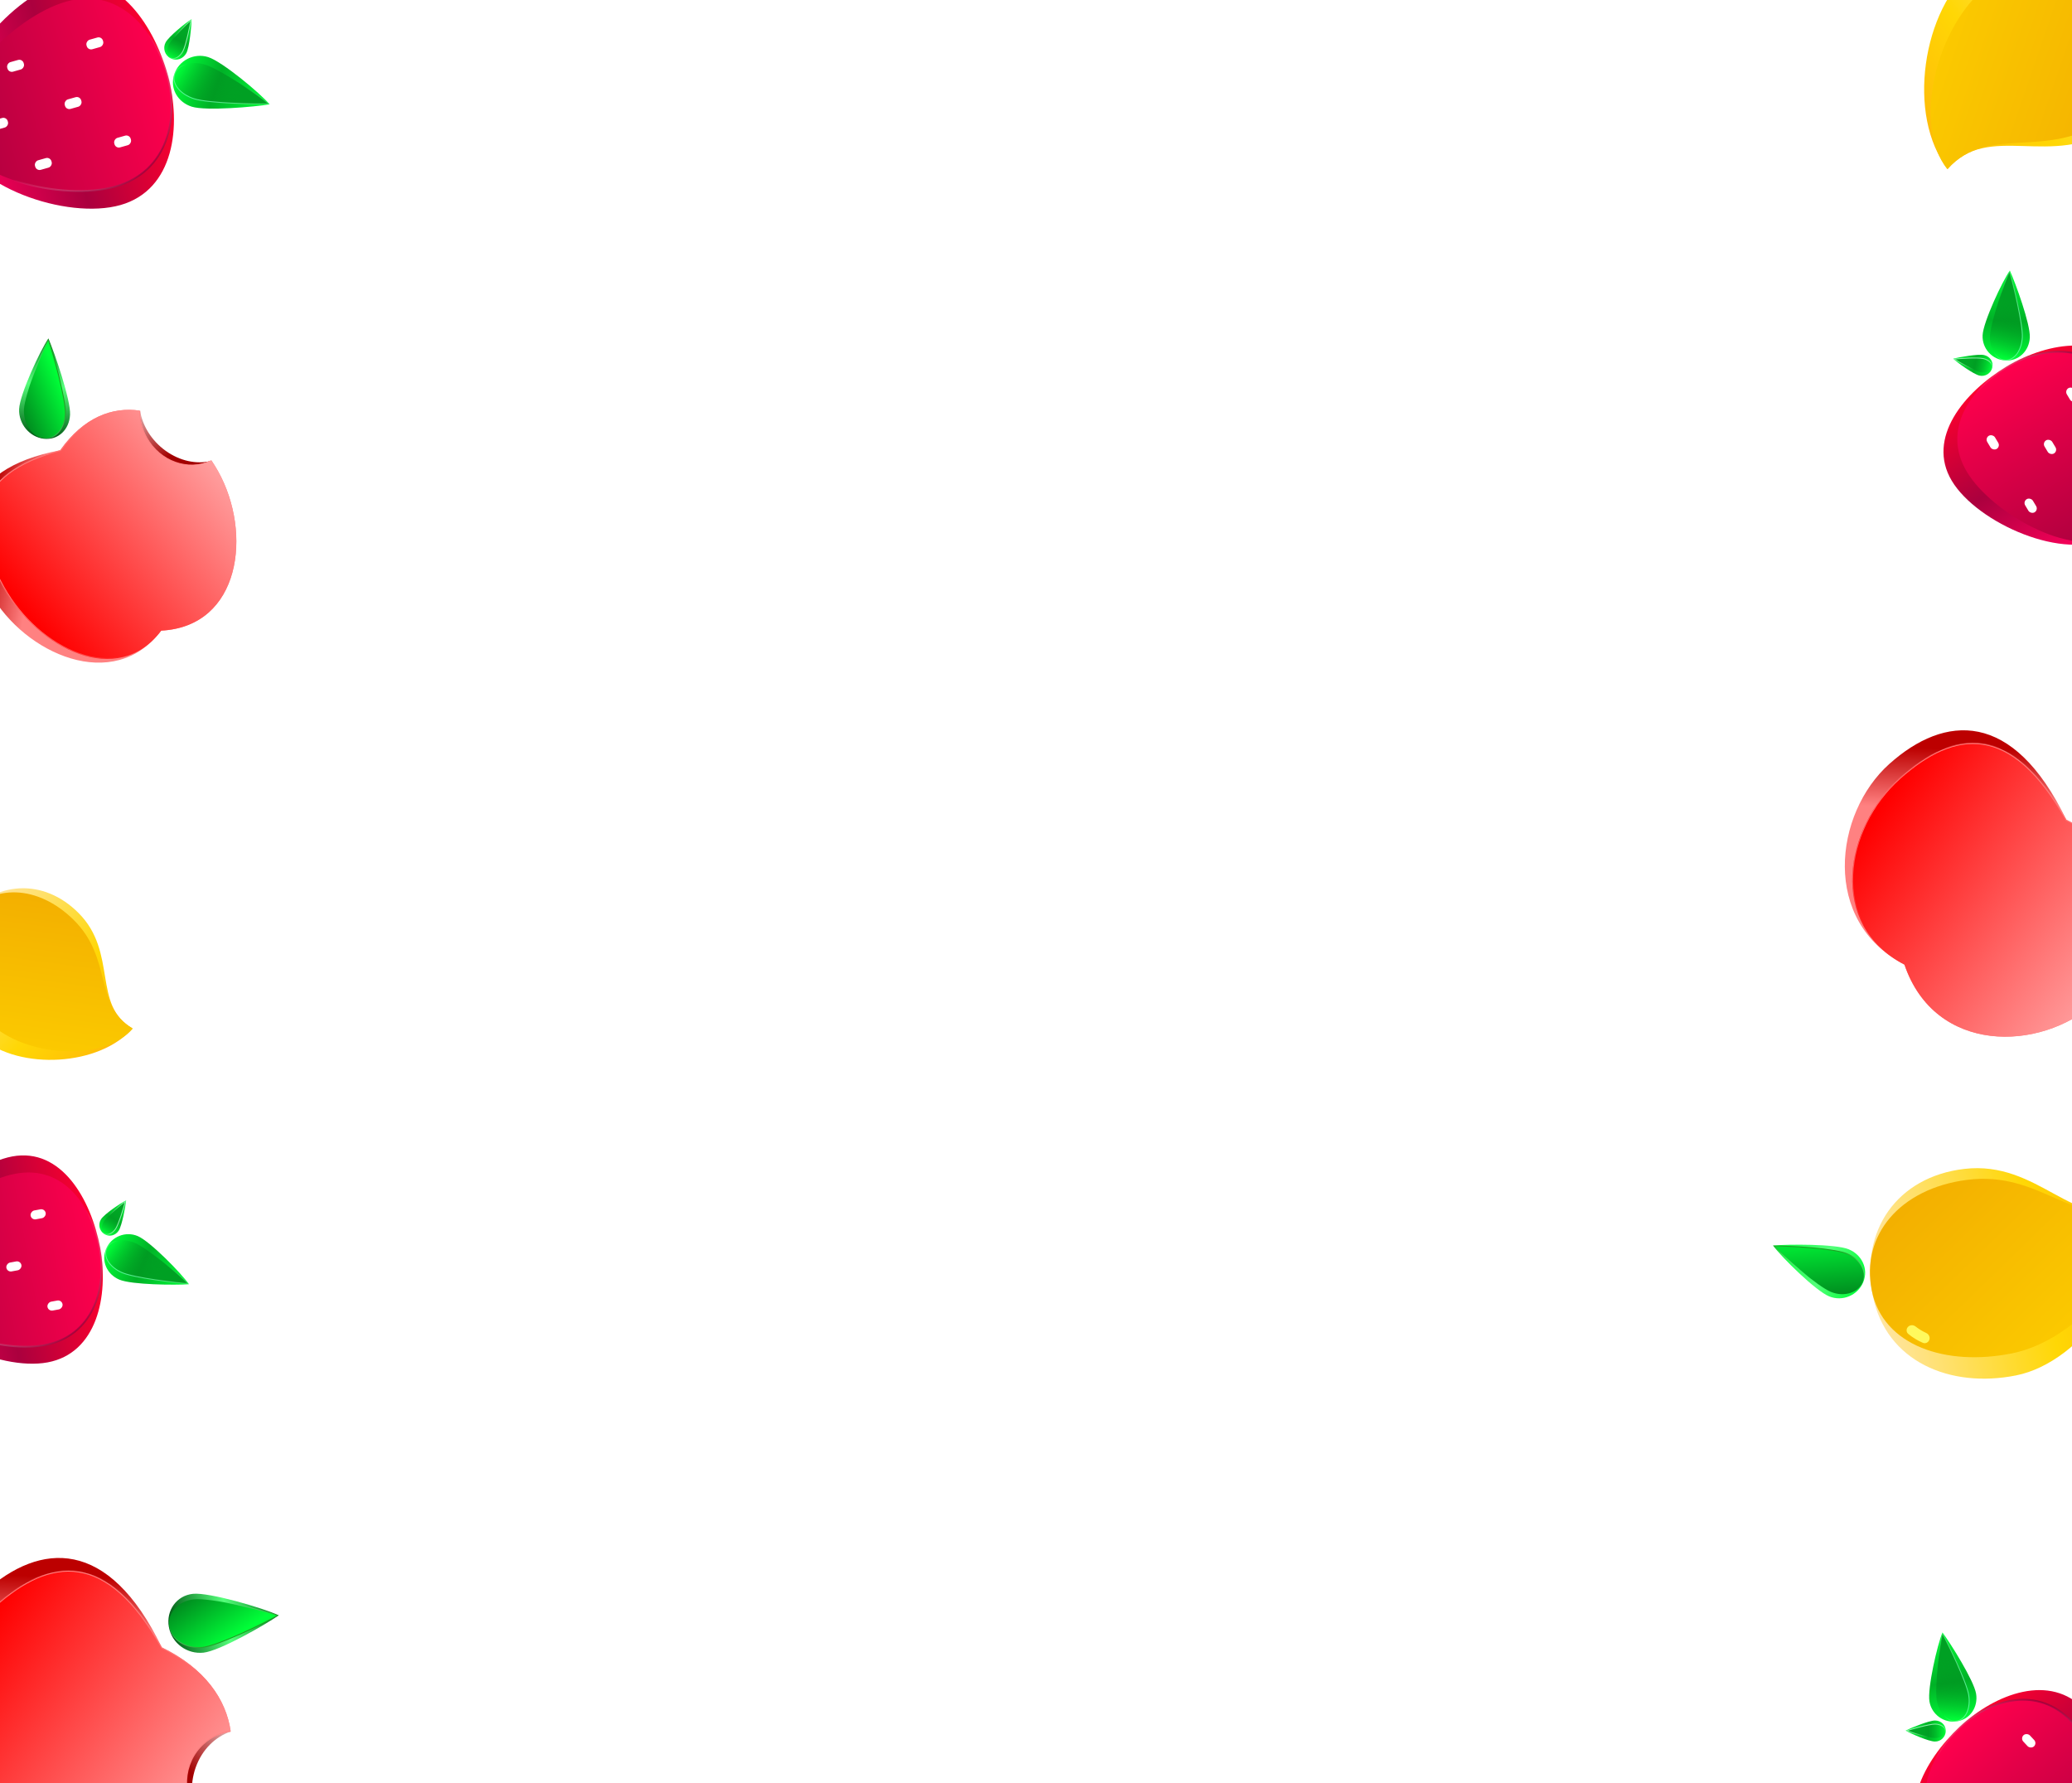 <svg width="2301" height="1980" viewBox="0 0 2301 1980" fill="none" xmlns="http://www.w3.org/2000/svg">
<g clip-path="url(#clip0_304_468)">
<rect width="2301" height="1980" fill="white"/>
<g filter="url(#filter0_d_304_468)">
<path d="M2368.09 397.243C2396.45 444.634 2388.86 547.383 2341.47 575.742C2294.08 604.101 2195.83 561.189 2167.47 513.797C2139.11 466.406 2181.11 415.319 2228.51 386.96C2275.9 358.601 2339.73 349.851 2368.09 397.243Z" fill="url(#paint0_linear_304_468)"/>
<path d="M2351.29 407.141C2365.41 430.732 2372.69 466.982 2371.46 500.338C2370.84 517.003 2368.1 532.889 2363.06 546.065C2358.02 559.249 2350.71 569.633 2341.01 575.436C2331.32 581.234 2318.49 582.693 2304.13 580.784C2289.79 578.877 2274.02 573.621 2258.58 566.124C2227.67 551.118 2198.24 527.241 2184.13 503.657C2170.08 480.173 2171.29 457.111 2180.94 436.93C2190.61 416.704 2208.76 399.359 2228.56 387.512C2248.33 375.678 2272.03 368.846 2294.26 370.845C2316.45 372.841 2337.22 383.633 2351.29 407.141Z" fill="url(#paint1_linear_304_468)" stroke="url(#paint2_linear_304_468)" stroke-width="2"/>
<path d="M2254.16 354.729C2253.46 369.519 2242.02 380.993 2227.23 380.292C2212.44 379.591 2201.02 367.033 2201.72 352.243C2202.42 337.453 2223.61 292.355 2231.96 280.404C2238.24 294.122 2254.86 339.939 2254.16 354.729Z" fill="url(#paint3_linear_304_468)"/>
<path d="M2245.82 354.392C2245.47 361.713 2243.26 368.223 2239.89 372.828C2236.51 377.431 2232 380.097 2227.01 379.861C2222.01 379.623 2217.57 376.526 2214.45 371.61C2211.33 366.695 2209.55 359.999 2209.9 352.689C2210.07 349.043 2211.17 343.472 2212.82 336.948C2214.47 330.435 2216.67 323.006 2219.03 315.657C2223.49 301.814 2228.53 288.299 2231.62 281.758C2233.78 288.996 2237.36 302.965 2240.38 317.07C2241.98 324.54 2243.43 332.042 2244.43 338.598C2245.44 345.163 2245.99 350.745 2245.82 354.392Z" fill="url(#paint4_linear_304_468)" stroke="url(#paint5_linear_304_468)"/>
<path d="M2203.4 374.262C2209.83 375.712 2213.98 381.613 2212.53 388.041C2211.08 394.469 2204.69 398.505 2198.26 397.055C2191.83 395.604 2173.7 382.829 2169.11 378.246C2175.61 376.554 2196.97 372.812 2203.4 374.262Z" fill="url(#paint6_linear_304_468)"/>
<path d="M2202.55 378.162C2205.69 378.87 2208.32 380.317 2210.03 382.107C2211.74 383.895 2212.51 385.988 2212.05 388.043C2211.58 390.104 2209.97 391.751 2207.63 392.715C2205.29 393.679 2202.28 393.937 2199.15 393.231C2197.59 392.881 2195.26 391.981 2192.53 390.754C2189.81 389.531 2186.73 387.996 2183.69 386.393C2178.38 383.587 2173.24 380.588 2170.45 378.696C2173.93 378.323 2179.87 377.887 2185.84 377.667C2189.24 377.542 2192.63 377.487 2195.57 377.554C2198.53 377.622 2200.99 377.811 2202.55 378.162Z" fill="url(#paint7_linear_304_468)" stroke="url(#paint8_linear_304_468)"/>
<g filter="url(#filter1_i_304_468)">
<rect x="2204.32" y="461.448" width="10" height="17" rx="5" transform="rotate(-30.896 2204.32 461.448)" fill="url(#paint9_linear_304_468)"/>
</g>
<g filter="url(#filter2_i_304_468)">
<rect x="2292.71" y="408.559" width="10" height="17" rx="5" transform="rotate(-30.896 2292.71 408.559)" fill="url(#paint10_linear_304_468)"/>
</g>
<g filter="url(#filter3_i_304_468)">
<rect x="2267.94" y="466.496" width="10" height="17" rx="5" transform="rotate(-30.896 2267.94 466.496)" fill="url(#paint11_linear_304_468)"/>
</g>
<g filter="url(#filter4_i_304_468)">
<rect x="2246.43" y="531.812" width="10" height="17" rx="5" transform="rotate(-30.896 2246.43 531.812)" fill="url(#paint12_linear_304_468)"/>
</g>
</g>
<g filter="url(#filter5_d_304_468)">
<path d="M52.823 1492.75C-1.486 1502.79 -95.124 1459.81 -105.159 1405.5C-115.194 1351.19 -40.689 1274.1 13.62 1264.07C67.929 1254.03 101.144 1311.22 111.179 1365.53C121.214 1419.84 107.132 1482.72 52.823 1492.75Z" fill="url(#paint13_linear_304_468)"/>
<path d="M49.412 1473.55C22.378 1478.55 -14.135 1472.72 -44.963 1459.92C-60.365 1453.53 -74.296 1445.41 -84.883 1436.09C-95.479 1426.77 -102.658 1416.29 -104.711 1405.18C-106.763 1394.07 -103.651 1381.54 -96.851 1368.75C-90.057 1355.97 -79.63 1343.04 -67.215 1331.18C-42.363 1307.45 -9.718 1288.21 17.308 1283.22C44.221 1278.24 65.408 1287.43 80.953 1303.52C96.533 1319.64 106.452 1342.7 110.644 1365.39C114.831 1388.05 112.963 1412.64 103.33 1432.78C93.714 1452.88 76.352 1468.57 49.412 1473.55Z" fill="url(#paint14_linear_304_468)" stroke="url(#paint15_linear_304_468)" stroke-width="2"/>
<path d="M132.43 1400.82C118.815 1395 112.054 1380.28 117.874 1366.66C123.693 1353.05 139.447 1346.73 153.062 1352.55C166.678 1358.36 201.542 1393.97 209.827 1405.96C194.78 1407.06 146.045 1406.64 132.43 1400.82Z" fill="url(#paint16_linear_304_468)"/>
<path d="M135.656 1393.12C128.917 1390.24 123.586 1385.9 120.449 1381.13C117.313 1376.36 116.39 1371.2 118.355 1366.6C120.322 1362 124.774 1358.92 130.47 1357.71C136.165 1356.51 143.058 1357.18 149.788 1360.06C153.145 1361.49 157.984 1364.46 163.52 1368.29C169.048 1372.11 175.243 1376.76 181.304 1381.54C192.721 1390.55 203.626 1399.99 208.679 1405.16C201.14 1404.67 186.803 1403.14 172.528 1401.05C164.969 1399.95 157.433 1398.69 150.94 1397.34C144.437 1395.99 139.013 1394.56 135.656 1393.12Z" fill="url(#paint17_linear_304_468)" stroke="url(#paint18_linear_304_468)"/>
<path d="M131.84 1346.44C128.237 1351.96 121.261 1353.78 115.743 1350.18C110.225 1346.58 108.673 1339.18 112.275 1333.67C115.878 1328.15 134.177 1315.62 140.075 1312.91C139.393 1319.59 135.442 1340.92 131.84 1346.44Z" fill="url(#paint19_linear_304_468)"/>
<path d="M128.483 1344.28C126.724 1346.97 124.45 1348.93 122.174 1349.91C119.901 1350.89 117.671 1350.88 115.907 1349.73C114.138 1348.58 113.16 1346.48 113.072 1343.96C112.985 1341.43 113.794 1338.52 115.547 1335.83C116.419 1334.5 118.077 1332.62 120.18 1330.49C122.276 1328.37 124.79 1326.02 127.351 1323.73C131.834 1319.74 136.437 1315.97 139.187 1314.01C138.322 1317.4 136.655 1323.13 134.778 1328.79C133.71 1332.02 132.576 1335.22 131.486 1337.95C130.393 1340.7 129.355 1342.94 128.483 1344.28Z" fill="url(#paint20_linear_304_468)" stroke="url(#paint21_linear_304_468)"/>
<g filter="url(#filter6_i_304_468)">
<rect x="49.816" y="1316.87" width="10" height="17" rx="5" transform="rotate(79.531 49.816 1316.87)" fill="url(#paint22_linear_304_468)"/>
</g>
<g filter="url(#filter7_i_304_468)">
<rect x="68.531" y="1418.16" width="10" height="17" rx="5" transform="rotate(79.531 68.531 1418.16)" fill="url(#paint23_linear_304_468)"/>
</g>
<g filter="url(#filter8_i_304_468)">
<rect x="22.88" y="1374.73" width="10" height="17" rx="5" transform="rotate(79.531 22.88 1374.73)" fill="url(#paint24_linear_304_468)"/>
</g>
</g>
<path d="M2341.02 916.048C2322.97 917.961 2305.89 905.974 2302.56 887.553C2299.23 869.132 2311.17 852.648 2329.22 850.735C2347.28 848.821 2407.7 866.551 2424.48 874.63C2409.7 884.974 2359.07 914.134 2341.02 916.048Z" fill="url(#paint25_linear_304_468)"/>
<path d="M2339.94 910.096C2322.06 911.992 2305.74 902.391 2303.04 887.456C2300.34 872.498 2312.47 858.727 2330.32 856.835C2334.77 856.363 2341.83 856.853 2350.22 857.97C2358.6 859.086 2368.25 860.82 2377.87 862.815C2396.36 866.656 2414.65 871.455 2423.32 874.666C2415.45 879.217 2399.47 887.385 2383.14 894.749C2374.66 898.572 2366.09 902.174 2358.52 904.94C2350.93 907.709 2344.39 909.625 2339.94 910.096Z" fill="url(#paint26_linear_304_468)" stroke="url(#paint27_linear_304_468)"/>
<path fill-rule="evenodd" clip-rule="evenodd" d="M2336.32 1101.73C2327.33 1084.76 2325.25 1063.42 2332.34 1043.49C2339.49 1023.4 2354.37 1009.19 2371.64 1003.5C2360.41 1004.89 2349.68 1009.46 2340.83 1017.37C2317.34 1038.36 2315.69 1075.26 2336.32 1101.73Z" fill="url(#paint28_linear_304_468)"/>
<path fill-rule="evenodd" clip-rule="evenodd" d="M2337.57 1102.79C2337.41 1102.5 2337.26 1102.21 2337.1 1101.91C2316.47 1075.44 2318.12 1038.54 2341.61 1017.55C2350.14 1009.92 2360.43 1005.4 2371.22 1003.84C2366.29 968.112 2342.71 933.542 2294.66 910.097C2235.22 787.55 2159.66 793.273 2098.15 848.246C2036.64 903.219 2022.29 1023.39 2114.79 1070.85C2148.82 1170.57 2265.47 1168.24 2326.99 1113.26C2330.72 1109.93 2334.25 1106.43 2337.57 1102.79Z" fill="url(#paint29_linear_304_468)"/>
<mask id="path-24-inside-1_304_468" fill="white">
<path fill-rule="evenodd" clip-rule="evenodd" d="M2337.35 1103.04C2336.97 1102.37 2336.6 1101.7 2336.24 1101.03C2315.61 1074.55 2317.26 1037.66 2340.75 1016.66C2349.48 1008.85 2360.06 1004.29 2371.14 1002.85C2365.93 967.555 2342.41 933.52 2294.92 910.402C2233.89 801.752 2170.93 809.221 2109.41 864.207C2047.88 919.194 2029.37 1026.83 2115 1071.19C2148.87 1170.75 2265.43 1168.27 2326.96 1113.29C2330.62 1110.02 2334.08 1106.6 2337.35 1103.04Z"/>
</mask>
<path fill-rule="evenodd" clip-rule="evenodd" d="M2337.35 1103.04C2336.97 1102.37 2336.6 1101.7 2336.24 1101.03C2315.61 1074.55 2317.26 1037.66 2340.75 1016.66C2349.48 1008.85 2360.06 1004.29 2371.14 1002.85C2365.93 967.555 2342.41 933.52 2294.92 910.402C2233.89 801.752 2170.93 809.221 2109.41 864.207C2047.88 919.194 2029.37 1026.83 2115 1071.19C2148.87 1170.75 2265.43 1168.27 2326.96 1113.29C2330.62 1110.02 2334.08 1106.6 2337.35 1103.04Z" fill="url(#paint30_linear_304_468)"/>
<path d="M2337.35 1103.04L2338.08 1103.71L2338.58 1103.17L2338.21 1102.54L2337.35 1103.04ZM2336.24 1101.03L2337.12 1100.56L2337.08 1100.48L2337.03 1100.41L2336.24 1101.03ZM2371.14 1002.85L2371.27 1003.84L2372.28 1003.71L2372.13 1002.7L2371.14 1002.85ZM2294.92 910.402L2294.05 910.891L2294.2 911.164L2294.48 911.301L2294.92 910.402ZM2115 1071.19L2115.95 1070.87L2115.82 1070.49L2115.46 1070.31L2115 1071.19ZM2338.21 1102.54C2337.84 1101.89 2337.47 1101.23 2337.12 1100.56L2335.35 1101.5C2335.72 1102.18 2336.09 1102.86 2336.48 1103.54L2338.21 1102.54ZM2337.03 1100.41C2316.67 1074.29 2318.37 1038.01 2341.42 1017.4L2340.09 1015.91C2316.15 1037.31 2314.54 1074.81 2335.45 1101.64L2337.03 1100.41ZM2341.42 1017.4C2349.99 1009.74 2360.38 1005.26 2371.27 1003.84L2371.01 1001.86C2359.74 1003.33 2348.98 1007.97 2340.09 1015.91L2341.42 1017.4ZM2294.48 911.301C2341.72 934.299 2364.99 968.079 2370.15 1003L2372.13 1002.7C2366.86 967.031 2343.09 932.741 2295.36 909.503L2294.48 911.301ZM2110.07 864.953C2140.76 837.524 2171.59 822.159 2202.19 826.929C2232.8 831.699 2263.58 856.661 2294.05 910.891L2295.79 909.912C2265.22 855.493 2234.02 829.865 2202.5 824.953C2170.99 820.042 2139.57 835.904 2108.74 863.462L2110.07 864.953ZM2115.46 1070.31C2073.03 1048.32 2056.42 1010.71 2058.02 971.724C2059.62 932.686 2079.5 892.279 2110.07 864.953L2108.74 863.462C2077.79 891.122 2057.65 932.025 2056.02 971.642C2054.39 1011.31 2071.34 1049.7 2114.54 1072.08L2115.46 1070.31ZM2326.29 1112.54C2295.74 1139.85 2251.5 1154.12 2210.73 1149.2C2170.01 1144.29 2132.75 1120.25 2115.95 1070.87L2114.06 1071.52C2131.13 1121.69 2169.08 1146.19 2210.49 1151.19C2251.85 1156.17 2296.65 1141.71 2327.62 1114.03L2326.29 1112.54ZM2336.61 1102.36C2333.37 1105.9 2329.92 1109.3 2326.29 1112.54L2327.62 1114.03C2331.31 1110.74 2334.8 1107.3 2338.08 1103.71L2336.61 1102.36Z" fill="url(#paint31_linear_304_468)" mask="url(#path-24-inside-1_304_468)"/>
<path d="M226.022 1835.05C207.97 1836.96 190.89 1824.97 187.562 1806.55C184.235 1788.13 196.172 1771.65 214.224 1769.73C232.277 1767.82 292.701 1785.55 309.484 1793.63C294.696 1803.97 244.075 1833.13 226.022 1835.05Z" fill="url(#paint32_linear_304_468)"/>
<path d="M224.939 1829.1C207.056 1830.99 190.741 1821.39 188.044 1806.46C185.342 1791.5 197.465 1777.73 215.318 1775.83C219.766 1775.36 226.828 1775.85 235.219 1776.97C243.595 1778.09 253.252 1779.82 262.865 1781.82C281.363 1785.66 299.648 1790.46 308.316 1793.67C300.452 1798.22 284.472 1806.39 268.137 1813.75C259.657 1817.57 251.088 1821.17 243.516 1823.94C235.932 1826.71 229.387 1828.62 224.939 1829.1Z" fill="url(#paint33_linear_304_468)" stroke="url(#paint34_linear_304_468)"/>
<path fill-rule="evenodd" clip-rule="evenodd" d="M221.319 2020.73C212.326 2003.76 210.252 1982.42 217.342 1962.49C224.491 1942.4 239.372 1928.19 256.638 1922.5C245.41 1923.89 234.677 1928.46 225.834 1936.37C202.339 1957.36 200.689 1994.26 221.319 2020.73Z" fill="url(#paint35_linear_304_468)"/>
<path fill-rule="evenodd" clip-rule="evenodd" d="M222.573 2021.79C222.413 2021.5 222.255 2021.21 222.099 2020.91C201.47 1994.44 203.119 1957.54 226.615 1936.55C235.143 1928.92 245.429 1924.4 256.222 1922.84C251.286 1887.11 227.709 1852.54 179.659 1829.1C120.219 1706.55 44.657 1712.27 -16.854 1767.25C-78.364 1822.22 -92.708 1942.39 -0.21 1989.85C33.816 2089.57 150.475 2087.24 211.985 2032.26C215.718 2028.93 219.251 2025.43 222.573 2021.79Z" fill="url(#paint36_linear_304_468)"/>
<mask id="path-30-inside-2_304_468" fill="white">
<path fill-rule="evenodd" clip-rule="evenodd" d="M222.346 2022.04C221.965 2021.37 221.596 2020.7 221.237 2020.03C200.607 1993.55 202.257 1956.66 225.752 1935.66C234.485 1927.85 245.062 1923.29 256.138 1921.85C250.926 1886.56 227.406 1852.52 179.918 1829.4C118.889 1720.75 55.932 1728.22 -5.593 1783.21C-67.118 1838.19 -85.631 1945.83 0.005 1990.19C33.874 2089.75 150.432 2087.27 211.957 2032.29C215.615 2029.02 219.082 2025.6 222.346 2022.04Z"/>
</mask>
<path fill-rule="evenodd" clip-rule="evenodd" d="M222.346 2022.04C221.965 2021.37 221.596 2020.7 221.237 2020.03C200.607 1993.55 202.257 1956.66 225.752 1935.66C234.485 1927.85 245.062 1923.29 256.138 1921.85C250.926 1886.56 227.406 1852.52 179.918 1829.4C118.889 1720.75 55.932 1728.22 -5.593 1783.21C-67.118 1838.19 -85.631 1945.83 0.005 1990.19C33.874 2089.75 150.432 2087.27 211.957 2032.29C215.615 2029.02 219.082 2025.6 222.346 2022.04Z" fill="url(#paint37_linear_304_468)"/>
<path d="M222.346 2022.04L223.083 2022.71L223.578 2022.17L223.213 2021.54L222.346 2022.04ZM221.237 2020.03L222.12 2019.56L222.079 2019.48L222.026 2019.41L221.237 2020.03ZM256.138 1921.85L256.268 1922.84L257.276 1922.71L257.128 1921.7L256.138 1921.85ZM179.918 1829.4L179.046 1829.89L179.199 1830.16L179.48 1830.3L179.918 1829.4ZM0.005 1990.19L0.952 1989.87L0.822 1989.49L0.465 1989.31L0.005 1990.19ZM223.213 2021.54C222.838 2020.89 222.474 2020.23 222.12 2019.56L220.353 2020.5C220.717 2021.18 221.093 2021.86 221.479 2022.54L223.213 2021.54ZM222.026 2019.41C201.675 1993.29 203.367 1957.01 226.418 1936.4L225.086 1934.91C201.146 1956.31 199.54 1993.81 220.448 2020.64L222.026 2019.41ZM226.418 1936.4C234.993 1928.74 245.38 1924.26 256.268 1922.84L256.009 1920.86C244.744 1922.33 233.977 1926.97 225.086 1934.91L226.418 1936.4ZM179.48 1830.3C226.721 1853.3 249.992 1887.08 255.149 1922L257.128 1921.7C251.859 1886.03 228.091 1851.74 180.355 1828.5L179.48 1830.3ZM-4.927 1783.95C25.764 1756.52 56.587 1741.16 87.194 1745.93C117.797 1750.7 148.584 1775.66 179.046 1829.89L180.79 1828.91C150.222 1774.49 119.017 1748.86 87.502 1743.95C55.993 1739.04 24.575 1754.9 -6.26 1782.46L-4.927 1783.95ZM0.465 1989.31C-41.97 1967.32 -58.581 1929.71 -56.98 1890.72C-55.378 1851.69 -35.502 1811.28 -4.927 1783.95L-6.26 1782.46C-37.209 1810.12 -57.353 1851.03 -58.979 1890.64C-60.607 1930.31 -43.656 1968.7 -0.455 1991.08L0.465 1989.31ZM211.291 2031.54C180.738 2058.85 136.503 2073.12 95.73 2068.2C55.013 2063.29 17.752 2039.25 0.952 1989.87L-0.942 1990.52C16.128 2040.69 54.08 2065.19 95.49 2070.19C136.845 2075.17 181.651 2060.71 212.624 2033.03L211.291 2031.54ZM221.609 2021.36C218.367 2024.9 214.924 2028.3 211.291 2031.54L212.624 2033.03C216.306 2029.74 219.796 2026.3 223.083 2022.71L221.609 2021.36Z" fill="url(#paint38_linear_304_468)" mask="url(#path-30-inside-2_304_468)"/>
<g filter="url(#filter9_d_304_468)">
<path d="M2314.82 1878.18C2352.53 1918.54 2366.75 2020.58 2326.39 2058.28C2286.03 2095.99 2180.95 2074.73 2143.25 2034.37C2105.55 1994.02 2135.84 1935.23 2176.2 1897.53C2216.56 1859.82 2277.12 1837.83 2314.82 1878.18Z" fill="url(#paint39_linear_304_468)"/>
<path d="M2300.48 1891.4C2319.25 1911.48 2334 1945.39 2339.82 1978.26C2342.73 1994.68 2343.4 2010.78 2341.24 2024.73C2339.09 2038.68 2334.13 2050.37 2325.87 2058.08C2317.62 2065.79 2305.39 2069.92 2290.95 2071.08C2276.52 2072.23 2260.01 2070.41 2243.33 2066.34C2209.95 2058.18 2176.16 2041.03 2157.4 2020.95C2138.71 2000.95 2135.04 1978.15 2140.22 1956.39C2145.42 1934.59 2159.51 1913.81 2176.37 1898.06C2193.21 1882.32 2214.93 1870.65 2237.09 1867.93C2259.2 1865.2 2281.78 1871.38 2300.48 1891.4Z" fill="url(#paint40_linear_304_468)" stroke="url(#paint41_linear_304_468)" stroke-width="2"/>
<path d="M2194.49 1860.62C2196.92 1875.22 2188.15 1888.85 2173.55 1891.28C2158.94 1893.71 2145.13 1883.84 2142.7 1869.23C2140.27 1854.62 2151.49 1806.07 2157.14 1792.63C2166.17 1804.72 2192.06 1846.01 2194.49 1860.62Z" fill="url(#paint42_linear_304_468)"/>
<path d="M2186.26 1862.04C2187.47 1869.27 2186.68 1876.1 2184.35 1881.31C2182.02 1886.53 2178.17 1890.08 2173.24 1890.9C2168.3 1891.72 2163.31 1889.63 2159.22 1885.48C2155.14 1881.33 2152 1875.16 2150.79 1867.94C2150.2 1864.34 2150.09 1858.67 2150.33 1851.94C2150.57 1845.23 2151.16 1837.5 2151.92 1829.82C2153.36 1815.35 2155.45 1801.07 2157.08 1794.03C2160.73 1800.65 2167.16 1813.55 2173.09 1826.7C2176.23 1833.67 2179.22 1840.7 2181.59 1846.89C2183.95 1853.1 2185.67 1858.44 2186.26 1862.04Z" fill="url(#paint43_linear_304_468)" stroke="url(#paint44_linear_304_468)"/>
<path d="M2148.99 1890.4C2155.58 1890.46 2160.87 1895.36 2160.81 1901.95C2160.74 1908.54 2155.35 1913.83 2148.76 1913.76C2142.17 1913.7 2121.76 1905.03 2116.3 1901.52C2122.3 1898.49 2142.4 1890.34 2148.99 1890.4Z" fill="url(#paint45_linear_304_468)"/>
<path d="M2148.97 1894.39C2152.19 1894.42 2155.07 1895.28 2157.12 1896.67C2159.17 1898.06 2160.36 1899.95 2160.34 1902.05C2160.32 1904.16 2159.08 1906.12 2157 1907.55C2154.92 1908.98 2152.03 1909.87 2148.82 1909.84C2147.23 1909.82 2144.76 1909.44 2141.83 1908.81C2138.91 1908.19 2135.58 1907.34 2132.27 1906.41C2126.49 1904.79 2120.84 1902.94 2117.7 1901.68C2121.02 1900.58 2126.75 1898.9 2132.54 1897.43C2135.83 1896.59 2139.13 1895.82 2142.03 1895.27C2144.93 1894.71 2147.38 1894.38 2148.97 1894.39Z" fill="url(#paint46_linear_304_468)" stroke="url(#paint47_linear_304_468)"/>
<g filter="url(#filter10_i_304_468)">
<rect x="2168.25" y="1975.44" width="10" height="17" rx="5" transform="rotate(-43.054 2168.25 1975.44)" fill="url(#paint48_linear_304_468)"/>
</g>
<g filter="url(#filter11_i_304_468)">
<rect x="2243.51" y="1905.12" width="10" height="17" rx="5" transform="rotate(-43.054 2243.51 1905.12)" fill="url(#paint49_linear_304_468)"/>
</g>
<g filter="url(#filter12_i_304_468)">
<rect x="2231.5" y="1966.97" width="10" height="17" rx="5" transform="rotate(-43.054 2231.5 1966.97)" fill="url(#paint50_linear_304_468)"/>
</g>
<g filter="url(#filter13_i_304_468)">
<rect x="2299.49" y="1965.04" width="10" height="17" rx="5" transform="rotate(-43.054 2299.49 1965.04)" fill="url(#paint51_linear_304_468)"/>
</g>
</g>
<path d="M2348.32 141.58C2278.48 188.043 2208.37 134.62 2163.08 187.517C2117.04 129.185 2134.31 9.644 2192.96 -36.654C2251.61 -82.953 2328.71 -88.497 2374.76 -30.165C2420.81 28.166 2410.47 100.226 2348.32 141.58Z" fill="url(#paint52_linear_304_468)"/>
<path d="M2340.33 131.925C2271.02 179.35 2209.25 136.576 2162.52 187.894C2123.77 138.806 2149.36 29.481 2208.14 -16.922C2266.92 -63.325 2339.88 -74.359 2378.63 -25.27C2417.38 23.818 2402.02 89.714 2340.33 131.925Z" fill="url(#paint53_linear_304_468)"/>
<path d="M2052.86 1387.11C2067.69 1393.13 2075.24 1408.85 2069.17 1423.62C2063.09 1438.38 2046.14 1445.47 2031.32 1439.46C2016.49 1433.44 1978.2 1395.75 1969.04 1382.99C1985.3 1381.53 2038.04 1381.09 2052.86 1387.11Z" fill="url(#paint54_linear_304_468)"/>
<path d="M2050.88 1391.95C2065.56 1397.91 2073.59 1411.56 2068.69 1423.47C2063.78 1435.4 2048.02 1440.45 2033.37 1434.5C2029.72 1433.03 2024.5 1429.77 2018.55 1425.52C2012.62 1421.27 2005.98 1416.05 1999.5 1410.65C1987.12 1400.34 1975.35 1389.43 1970.11 1383.51C1978.36 1383.44 1994.41 1384.06 2010.36 1385.39C2018.7 1386.09 2027 1386.99 2034.14 1388.08C2041.29 1389.18 2047.23 1390.47 2050.88 1391.95Z" fill="url(#paint55_linear_304_468)" stroke="url(#paint56_linear_304_468)"/>
<path d="M2181.18 1297.93C2264.48 1288.1 2302.83 1367.47 2367.15 1340.79C2381.82 1413.64 2312.32 1512.43 2239.07 1527.17C2165.81 1541.92 2094.55 1511.97 2079.88 1439.12C2065.21 1366.26 2107.04 1306.68 2181.18 1297.93Z" fill="url(#paint57_linear_304_468)"/>
<path d="M2183.94 1310.15C2267.21 1299.23 2302.93 1365.32 2367.83 1340.71C2380.17 1402.02 2307.87 1487.93 2234.46 1502.71C2161.04 1517.49 2090.99 1494.31 2078.65 1433C2066.31 1371.69 2109.82 1319.88 2183.94 1310.15Z" fill="url(#paint58_linear_304_468)"/>
<g filter="url(#filter14_i_304_468)">
<path d="M2116.98 1469.21C2114.73 1471.48 2114.75 1475.16 2117.21 1477.18C2122.1 1481.2 2127.54 1484.51 2133.37 1487.02C2136.28 1488.27 2139.56 1486.62 2140.58 1483.61V1483.61C2141.6 1480.6 2139.96 1477.36 2137.06 1476.06C2132.87 1474.16 2128.92 1471.76 2125.31 1468.9C2122.83 1466.93 2119.21 1466.94 2116.98 1469.21V1469.21Z" fill="#FFF95D"/>
</g>
<path d="M87.327 1013.86C131.04 1057.82 102.17 1116.6 147.07 1141.78C111.21 1183.79 21.84 1188.71 -20.162 1152.85C-62.165 1116.99 -77.162 1061.75 -41.301 1019.75C-5.441 977.745 48.42 974.722 87.327 1013.86Z" fill="url(#paint59_linear_304_468)"/>
<path d="M81.443 1021.07C125.782 1064.52 103.468 1115.67 147.425 1142.14C117.247 1177.49 34.122 1174.87 -7.975 1138.93C-50.072 1102.99 -68.47 1051.57 -38.292 1016.22C-8.114 980.876 41.979 982.401 81.443 1021.07Z" fill="url(#paint60_linear_304_468)"/>
<g filter="url(#filter15_d_304_468)">
<path d="M133.762 207.672C74.467 224.449 -33.753 187.334 -50.287 128.898C-66.821 70.461 8.234 -21.937 67.528 -38.714C126.823 -55.491 169.376 3.632 185.91 62.068C202.444 120.505 193.056 190.895 133.762 207.672Z" fill="url(#paint61_linear_304_468)"/>
<path d="M128.095 187.095C98.548 195.455 57.409 192.953 21.9 182.208C4.157 176.839 -12.125 169.428 -24.817 160.334C-37.516 151.234 -46.543 140.506 -49.933 128.524C-53.321 116.55 -51.105 102.463 -44.821 87.715C-38.542 72.98 -28.244 57.687 -15.633 43.368C9.609 14.71 43.958 -9.864 73.498 -18.222C102.928 -26.549 127.403 -18.722 146.279 -2.736C165.194 13.282 178.503 37.513 185.413 61.936C192.316 86.333 192.687 113.494 183.983 136.607C175.294 159.681 157.552 178.76 128.095 187.095Z" fill="url(#paint62_linear_304_468)" stroke="url(#paint63_linear_304_468)" stroke-width="2"/>
<path d="M213.006 98.47C197.314 93.543 188.346 78.131 193.454 62.594C198.562 47.057 215.425 38.455 231.117 43.381C246.81 48.308 289.051 83.604 299.439 95.865C282.844 98.669 228.699 103.396 213.006 98.47Z" fill="url(#paint64_linear_304_468)"/>
<path d="M215.808 89.743C208.031 87.301 201.672 83.108 197.707 78.204C193.744 73.302 192.199 67.729 193.93 62.464C195.663 57.193 200.315 53.335 206.532 51.4C212.746 49.466 220.478 49.473 228.245 51.912C232.12 53.128 237.791 55.868 244.318 59.47C250.835 63.066 258.176 67.505 265.379 72.099C279.025 80.803 292.143 90.044 298.226 95.16C289.843 95.425 273.686 95.282 257.544 94.51C249.041 94.103 240.549 93.523 233.205 92.737C225.851 91.949 219.683 90.959 215.808 89.743Z" fill="url(#paint65_linear_304_468)" stroke="url(#paint66_linear_304_468)"/>
<path d="M206.951 38.95C203.499 45.38 195.936 48.122 189.453 44.762C182.969 41.402 180.511 33.467 183.963 27.037C187.414 20.608 206.485 4.931 212.764 1.34C212.67 8.732 210.402 32.521 206.951 38.95Z" fill="url(#paint67_linear_304_468)"/>
<path d="M203.059 36.966C201.37 40.112 199.033 42.51 196.594 43.833C194.157 45.155 191.66 45.386 189.565 44.301C187.465 43.212 186.164 41.005 185.815 38.234C185.466 35.464 186.078 32.175 187.762 29.038C188.599 27.478 190.256 25.244 192.38 22.686C194.497 20.137 197.054 17.291 199.671 14.516C204.313 9.592 209.118 4.913 211.965 2.495C211.35 6.284 210.054 12.823 208.514 19.318C207.648 22.966 206.707 26.594 205.769 29.707C204.827 32.831 203.897 35.405 203.059 36.966Z" fill="url(#paint68_linear_304_468)" stroke="url(#paint69_linear_304_468)"/>
<g filter="url(#filter16_i_304_468)">
<rect x="112.956" y="15.286" width="10.996" height="18.968" rx="5" transform="rotate(74.202 112.956 15.286)" fill="url(#paint70_linear_304_468)"/>
</g>
<g filter="url(#filter17_i_304_468)">
<rect x="143.791" y="124.268" width="10.996" height="18.968" rx="5" transform="rotate(74.202 143.791 124.268)" fill="url(#paint71_linear_304_468)"/>
</g>
<g filter="url(#filter18_i_304_468)">
<rect x="88.799" y="81.545" width="10.996" height="18.968" rx="5" transform="rotate(74.202 88.799 81.545)" fill="url(#paint72_linear_304_468)"/>
</g>
<g filter="url(#filter19_i_304_468)">
<rect x="7.204" y="104.632" width="10.996" height="18.968" rx="5" transform="rotate(74.202 7.204 104.632)" fill="url(#paint73_linear_304_468)"/>
</g>
<g filter="url(#filter20_i_304_468)">
<rect x="24.919" y="40.195" width="10.996" height="18.968" rx="5" transform="rotate(74.202 24.919 40.195)" fill="url(#paint74_linear_304_468)"/>
</g>
<g filter="url(#filter21_i_304_468)">
<rect x="55.754" y="149.177" width="10.996" height="18.968" rx="5" transform="rotate(74.202 55.754 149.177)" fill="url(#paint75_linear_304_468)"/>
</g>
</g>
<path d="M77.812 460.391C77.076 476.869 64.754 488.936 48.8 487.179C32.846 485.422 20.51 470.64 21.246 454.162C21.982 437.684 44.781 388.693 53.771 375.891C60.563 391.63 78.548 443.913 77.812 460.391Z" fill="url(#paint76_linear_304_468)"/>
<path d="M72.585 459.823C71.856 476.16 61.642 488.098 48.783 486.682C35.901 485.263 25.87 471.065 26.599 454.758C26.78 450.701 28.111 444.573 30.144 437.427C32.173 430.293 34.89 422.184 37.822 414.179C43.424 398.884 49.796 384.018 53.636 377.099C56.455 385.277 61.222 401.409 65.274 417.649C67.392 426.136 69.313 434.645 70.658 442.057C72.005 449.481 72.767 455.765 72.585 459.823Z" fill="url(#paint77_linear_304_468)" stroke="url(#paint78_linear_304_468)"/>
<path fill-rule="evenodd" clip-rule="evenodd" d="M233.655 511.975C218.185 515.606 199.935 511.993 184.064 500.624C168.061 489.16 158.026 472.351 155.483 455.607C155.188 465.905 157.647 476.581 163.156 486.431C177.792 512.603 208.663 523.485 233.655 511.975Z" fill="url(#paint79_linear_304_468)"/>
<path fill-rule="evenodd" clip-rule="evenodd" d="M234.71 511.134C234.444 511.201 234.176 511.266 233.908 511.329C208.916 522.84 178.045 511.958 163.409 485.785C158.096 476.286 155.62 466.019 155.715 456.063C124.966 451.31 92.772 463.365 66.767 499.936C-44.22 521.287 -49.228 589.675 -10.91 658.194C27.407 726.712 126.796 770.105 178.816 700.298C267.26 695.625 280.473 591.704 242.155 523.186C239.83 519.028 237.343 515.005 234.71 511.134Z" fill="url(#paint80_linear_304_468)"/>
<mask id="path-67-inside-3_304_468" fill="white">
<path fill-rule="evenodd" clip-rule="evenodd" d="M234.887 511.398C234.279 511.566 233.666 511.722 233.049 511.867C208.056 523.378 177.186 512.496 162.549 486.323C157.109 476.595 154.643 466.063 154.867 455.883C124.451 451.487 92.714 463.627 67.057 499.784C-32.427 526.093 -34.324 583.762 4.003 652.297C42.33 720.832 130.611 764.715 179.134 700.196C267.422 695.621 280.5 591.752 242.173 523.217C239.894 519.143 237.461 515.198 234.887 511.398Z"/>
</mask>
<path fill-rule="evenodd" clip-rule="evenodd" d="M234.887 511.398C234.279 511.566 233.666 511.722 233.049 511.867C208.056 523.378 177.186 512.496 162.549 486.323C157.109 476.595 154.643 466.063 154.867 455.883C124.451 451.487 92.714 463.627 67.057 499.784C-32.427 526.093 -34.324 583.762 4.003 652.297C42.33 720.832 130.611 764.715 179.134 700.196C267.422 695.621 280.5 591.752 242.173 523.217C239.894 519.143 237.461 515.198 234.887 511.398Z" fill="url(#paint81_linear_304_468)"/>
<path d="M234.887 511.398L235.715 510.837L235.313 510.243L234.621 510.434L234.887 511.398ZM233.049 511.867L232.82 510.894L232.722 510.917L232.631 510.959L233.049 511.867ZM154.867 455.883L155.867 455.905L155.886 455.02L155.01 454.894L154.867 455.883ZM67.057 499.784L67.313 500.751L67.663 500.659L67.873 500.363L67.057 499.784ZM179.134 700.196L179.082 699.197L178.615 699.221L178.334 699.595L179.134 700.196ZM234.621 510.434C234.026 510.599 233.425 510.752 232.82 510.894L233.277 512.841C233.907 512.693 234.533 512.533 235.153 512.362L234.621 510.434ZM232.631 510.959C208.161 522.228 177.831 511.601 163.422 485.835L161.677 486.811C176.541 513.39 207.951 524.527 233.467 512.776L232.631 510.959ZM163.422 485.835C158.07 476.264 155.647 465.908 155.867 455.905L153.867 455.861C153.639 466.217 156.149 476.926 161.677 486.811L163.422 485.835ZM67.873 500.363C93.343 464.468 124.729 452.538 154.724 456.873L155.01 454.894C124.172 450.437 92.084 462.786 66.242 499.206L67.873 500.363ZM4.876 651.809C-14.257 617.595 -23.186 586.362 -15.194 560.501C-7.225 534.715 17.706 513.87 67.313 500.751L66.802 498.818C16.924 512.008 -8.835 533.151 -17.105 559.91C-25.351 586.594 -16.064 618.463 3.13 652.785L4.876 651.809ZM178.334 699.595C166.332 715.554 151.908 724.769 136.448 728.598C120.976 732.43 104.395 730.884 88.074 725.197C55.412 713.817 23.938 685.896 4.876 651.809L3.13 652.785C22.395 687.233 54.225 715.521 87.416 727.086C104.021 732.872 121.004 734.483 136.929 730.539C152.867 726.592 167.674 717.097 179.933 700.797L178.334 699.595ZM241.3 523.705C260.35 557.77 266.608 600.603 257.169 635.43C252.452 652.832 243.828 668.201 230.96 679.499C218.101 690.79 200.949 698.064 179.082 699.197L179.185 701.195C201.462 700.04 219.054 692.615 232.28 681.002C245.497 669.396 254.301 653.657 259.099 635.953C268.689 600.568 262.322 557.2 243.045 522.729L241.3 523.705ZM234.059 511.959C236.617 515.735 239.035 519.656 241.3 523.705L243.045 522.729C240.753 518.63 238.305 514.661 235.715 510.837L234.059 511.959Z" fill="url(#paint82_linear_304_468)" mask="url(#path-67-inside-3_304_468)"/>
</g>
<defs>
<filter id="filter0_d_304_468" x="2128.28" y="270.393" width="286.366" height="364.429" filterUnits="userSpaceOnUse" color-interpolation-filters="sRGB">
<feFlood flood-opacity="0" result="BackgroundImageFix"/>
<feColorMatrix in="SourceAlpha" type="matrix" values="0 0 0 0 0 0 0 0 0 0 0 0 0 0 0 0 0 0 127 0" result="hardAlpha"/>
<feOffset dy="20"/>
<feGaussianBlur stdDeviation="15"/>
<feColorMatrix type="matrix" values="0 0 0 0 0 0 0 0 0 0 0 0 0 0 0 0 0 0 0.25 0"/>
<feBlend mode="normal" in2="BackgroundImageFix" result="effect1_dropShadow_304_468"/>
<feBlend mode="normal" in="SourceGraphic" in2="effect1_dropShadow_304_468" result="shape"/>
</filter>
<filter id="filter1_i_304_468" x="2206.18" y="458.17" width="13.596" height="20.008" filterUnits="userSpaceOnUse" color-interpolation-filters="sRGB">
<feFlood flood-opacity="0" result="BackgroundImageFix"/>
<feBlend mode="normal" in="SourceGraphic" in2="BackgroundImageFix" result="shape"/>
<feColorMatrix in="SourceAlpha" type="matrix" values="0 0 0 0 0 0 0 0 0 0 0 0 0 0 0 0 0 0 127 0" result="hardAlpha"/>
<feOffset dy="5"/>
<feGaussianBlur stdDeviation="2"/>
<feComposite in2="hardAlpha" operator="arithmetic" k2="-1" k3="1"/>
<feColorMatrix type="matrix" values="0 0 0 0 0 0 0 0 0 0 0 0 0 0 0 0 0 0 0.25 0"/>
<feBlend mode="normal" in2="shape" result="effect1_innerShadow_304_468"/>
</filter>
<filter id="filter2_i_304_468" x="2294.56" y="405.281" width="13.596" height="20.008" filterUnits="userSpaceOnUse" color-interpolation-filters="sRGB">
<feFlood flood-opacity="0" result="BackgroundImageFix"/>
<feBlend mode="normal" in="SourceGraphic" in2="BackgroundImageFix" result="shape"/>
<feColorMatrix in="SourceAlpha" type="matrix" values="0 0 0 0 0 0 0 0 0 0 0 0 0 0 0 0 0 0 127 0" result="hardAlpha"/>
<feOffset dy="5"/>
<feGaussianBlur stdDeviation="2"/>
<feComposite in2="hardAlpha" operator="arithmetic" k2="-1" k3="1"/>
<feColorMatrix type="matrix" values="0 0 0 0 0 0 0 0 0 0 0 0 0 0 0 0 0 0 0.25 0"/>
<feBlend mode="normal" in2="shape" result="effect1_innerShadow_304_468"/>
</filter>
<filter id="filter3_i_304_468" x="2269.8" y="463.219" width="13.596" height="20.008" filterUnits="userSpaceOnUse" color-interpolation-filters="sRGB">
<feFlood flood-opacity="0" result="BackgroundImageFix"/>
<feBlend mode="normal" in="SourceGraphic" in2="BackgroundImageFix" result="shape"/>
<feColorMatrix in="SourceAlpha" type="matrix" values="0 0 0 0 0 0 0 0 0 0 0 0 0 0 0 0 0 0 127 0" result="hardAlpha"/>
<feOffset dy="5"/>
<feGaussianBlur stdDeviation="2"/>
<feComposite in2="hardAlpha" operator="arithmetic" k2="-1" k3="1"/>
<feColorMatrix type="matrix" values="0 0 0 0 0 0 0 0 0 0 0 0 0 0 0 0 0 0 0.25 0"/>
<feBlend mode="normal" in2="shape" result="effect1_innerShadow_304_468"/>
</filter>
<filter id="filter4_i_304_468" x="2248.28" y="528.534" width="13.596" height="20.008" filterUnits="userSpaceOnUse" color-interpolation-filters="sRGB">
<feFlood flood-opacity="0" result="BackgroundImageFix"/>
<feBlend mode="normal" in="SourceGraphic" in2="BackgroundImageFix" result="shape"/>
<feColorMatrix in="SourceAlpha" type="matrix" values="0 0 0 0 0 0 0 0 0 0 0 0 0 0 0 0 0 0 127 0" result="hardAlpha"/>
<feOffset dy="5"/>
<feGaussianBlur stdDeviation="2"/>
<feComposite in2="hardAlpha" operator="arithmetic" k2="-1" k3="1"/>
<feColorMatrix type="matrix" values="0 0 0 0 0 0 0 0 0 0 0 0 0 0 0 0 0 0 0.25 0"/>
<feBlend mode="normal" in2="shape" result="effect1_innerShadow_304_468"/>
</filter>
<filter id="filter5_d_304_468" x="-136.335" y="1252.91" width="376.256" height="291.3" filterUnits="userSpaceOnUse" color-interpolation-filters="sRGB">
<feFlood flood-opacity="0" result="BackgroundImageFix"/>
<feColorMatrix in="SourceAlpha" type="matrix" values="0 0 0 0 0 0 0 0 0 0 0 0 0 0 0 0 0 0 127 0" result="hardAlpha"/>
<feOffset dy="20"/>
<feGaussianBlur stdDeviation="15"/>
<feColorMatrix type="matrix" values="0 0 0 0 0 0 0 0 0 0 0 0 0 0 0 0 0 0 0.25 0"/>
<feBlend mode="normal" in2="BackgroundImageFix" result="effect1_dropShadow_304_468"/>
<feBlend mode="normal" in="SourceGraphic" in2="effect1_dropShadow_304_468" result="shape"/>
</filter>
<filter id="filter6_i_304_468" x="33.924" y="1317.69" width="16.885" height="15.274" filterUnits="userSpaceOnUse" color-interpolation-filters="sRGB">
<feFlood flood-opacity="0" result="BackgroundImageFix"/>
<feBlend mode="normal" in="SourceGraphic" in2="BackgroundImageFix" result="shape"/>
<feColorMatrix in="SourceAlpha" type="matrix" values="0 0 0 0 0 0 0 0 0 0 0 0 0 0 0 0 0 0 127 0" result="hardAlpha"/>
<feOffset dy="5"/>
<feGaussianBlur stdDeviation="2"/>
<feComposite in2="hardAlpha" operator="arithmetic" k2="-1" k3="1"/>
<feColorMatrix type="matrix" values="0 0 0 0 0 0 0 0 0 0 0 0 0 0 0 0 0 0 0.25 0"/>
<feBlend mode="normal" in2="shape" result="effect1_innerShadow_304_468"/>
</filter>
<filter id="filter7_i_304_468" x="52.638" y="1418.98" width="16.885" height="15.274" filterUnits="userSpaceOnUse" color-interpolation-filters="sRGB">
<feFlood flood-opacity="0" result="BackgroundImageFix"/>
<feBlend mode="normal" in="SourceGraphic" in2="BackgroundImageFix" result="shape"/>
<feColorMatrix in="SourceAlpha" type="matrix" values="0 0 0 0 0 0 0 0 0 0 0 0 0 0 0 0 0 0 127 0" result="hardAlpha"/>
<feOffset dy="5"/>
<feGaussianBlur stdDeviation="2"/>
<feComposite in2="hardAlpha" operator="arithmetic" k2="-1" k3="1"/>
<feColorMatrix type="matrix" values="0 0 0 0 0 0 0 0 0 0 0 0 0 0 0 0 0 0 0.25 0"/>
<feBlend mode="normal" in2="shape" result="effect1_innerShadow_304_468"/>
</filter>
<filter id="filter8_i_304_468" x="6.988" y="1375.55" width="16.885" height="15.274" filterUnits="userSpaceOnUse" color-interpolation-filters="sRGB">
<feFlood flood-opacity="0" result="BackgroundImageFix"/>
<feBlend mode="normal" in="SourceGraphic" in2="BackgroundImageFix" result="shape"/>
<feColorMatrix in="SourceAlpha" type="matrix" values="0 0 0 0 0 0 0 0 0 0 0 0 0 0 0 0 0 0 127 0" result="hardAlpha"/>
<feOffset dy="5"/>
<feGaussianBlur stdDeviation="2"/>
<feComposite in2="hardAlpha" operator="arithmetic" k2="-1" k3="1"/>
<feColorMatrix type="matrix" values="0 0 0 0 0 0 0 0 0 0 0 0 0 0 0 0 0 0 0.25 0"/>
<feBlend mode="normal" in2="shape" result="effect1_innerShadow_304_468"/>
</filter>
<filter id="filter9_d_304_468" x="2086.3" y="1782.63" width="294.361" height="345.309" filterUnits="userSpaceOnUse" color-interpolation-filters="sRGB">
<feFlood flood-opacity="0" result="BackgroundImageFix"/>
<feColorMatrix in="SourceAlpha" type="matrix" values="0 0 0 0 0 0 0 0 0 0 0 0 0 0 0 0 0 0 127 0" result="hardAlpha"/>
<feOffset dy="20"/>
<feGaussianBlur stdDeviation="15"/>
<feColorMatrix type="matrix" values="0 0 0 0 0 0 0 0 0 0 0 0 0 0 0 0 0 0 0.25 0"/>
<feBlend mode="normal" in2="BackgroundImageFix" result="effect1_dropShadow_304_468"/>
<feBlend mode="normal" in="SourceGraphic" in2="effect1_dropShadow_304_468" result="shape"/>
</filter>
<filter id="filter10_i_304_468" x="2170.31" y="1970.68" width="14.779" height="19.115" filterUnits="userSpaceOnUse" color-interpolation-filters="sRGB">
<feFlood flood-opacity="0" result="BackgroundImageFix"/>
<feBlend mode="normal" in="SourceGraphic" in2="BackgroundImageFix" result="shape"/>
<feColorMatrix in="SourceAlpha" type="matrix" values="0 0 0 0 0 0 0 0 0 0 0 0 0 0 0 0 0 0 127 0" result="hardAlpha"/>
<feOffset dy="5"/>
<feGaussianBlur stdDeviation="2"/>
<feComposite in2="hardAlpha" operator="arithmetic" k2="-1" k3="1"/>
<feColorMatrix type="matrix" values="0 0 0 0 0 0 0 0 0 0 0 0 0 0 0 0 0 0 0.25 0"/>
<feBlend mode="normal" in2="shape" result="effect1_innerShadow_304_468"/>
</filter>
<filter id="filter11_i_304_468" x="2245.58" y="1900.36" width="14.779" height="19.115" filterUnits="userSpaceOnUse" color-interpolation-filters="sRGB">
<feFlood flood-opacity="0" result="BackgroundImageFix"/>
<feBlend mode="normal" in="SourceGraphic" in2="BackgroundImageFix" result="shape"/>
<feColorMatrix in="SourceAlpha" type="matrix" values="0 0 0 0 0 0 0 0 0 0 0 0 0 0 0 0 0 0 127 0" result="hardAlpha"/>
<feOffset dy="5"/>
<feGaussianBlur stdDeviation="2"/>
<feComposite in2="hardAlpha" operator="arithmetic" k2="-1" k3="1"/>
<feColorMatrix type="matrix" values="0 0 0 0 0 0 0 0 0 0 0 0 0 0 0 0 0 0 0.25 0"/>
<feBlend mode="normal" in2="shape" result="effect1_innerShadow_304_468"/>
</filter>
<filter id="filter12_i_304_468" x="2233.57" y="1962.21" width="14.779" height="19.115" filterUnits="userSpaceOnUse" color-interpolation-filters="sRGB">
<feFlood flood-opacity="0" result="BackgroundImageFix"/>
<feBlend mode="normal" in="SourceGraphic" in2="BackgroundImageFix" result="shape"/>
<feColorMatrix in="SourceAlpha" type="matrix" values="0 0 0 0 0 0 0 0 0 0 0 0 0 0 0 0 0 0 127 0" result="hardAlpha"/>
<feOffset dy="5"/>
<feGaussianBlur stdDeviation="2"/>
<feComposite in2="hardAlpha" operator="arithmetic" k2="-1" k3="1"/>
<feColorMatrix type="matrix" values="0 0 0 0 0 0 0 0 0 0 0 0 0 0 0 0 0 0 0.25 0"/>
<feBlend mode="normal" in2="shape" result="effect1_innerShadow_304_468"/>
</filter>
<filter id="filter13_i_304_468" x="2301.56" y="1960.28" width="14.779" height="19.115" filterUnits="userSpaceOnUse" color-interpolation-filters="sRGB">
<feFlood flood-opacity="0" result="BackgroundImageFix"/>
<feBlend mode="normal" in="SourceGraphic" in2="BackgroundImageFix" result="shape"/>
<feColorMatrix in="SourceAlpha" type="matrix" values="0 0 0 0 0 0 0 0 0 0 0 0 0 0 0 0 0 0 127 0" result="hardAlpha"/>
<feOffset dy="5"/>
<feGaussianBlur stdDeviation="2"/>
<feComposite in2="hardAlpha" operator="arithmetic" k2="-1" k3="1"/>
<feColorMatrix type="matrix" values="0 0 0 0 0 0 0 0 0 0 0 0 0 0 0 0 0 0 0.25 0"/>
<feBlend mode="normal" in2="shape" result="effect1_innerShadow_304_468"/>
</filter>
<filter id="filter14_i_304_468" x="2115.33" y="1467.46" width="27.552" height="21.976" filterUnits="userSpaceOnUse" color-interpolation-filters="sRGB">
<feFlood flood-opacity="0" result="BackgroundImageFix"/>
<feBlend mode="normal" in="SourceGraphic" in2="BackgroundImageFix" result="shape"/>
<feColorMatrix in="SourceAlpha" type="matrix" values="0 0 0 0 0 0 0 0 0 0 0 0 0 0 0 0 0 0 127 0" result="hardAlpha"/>
<feOffset dx="2" dy="4"/>
<feGaussianBlur stdDeviation="1"/>
<feComposite in2="hardAlpha" operator="arithmetic" k2="-1" k3="1"/>
<feColorMatrix type="matrix" values="0 0 0 0 0 0 0 0 0 0 0 0 0 0 0 0 0 0 0.25 0"/>
<feBlend mode="normal" in2="shape" result="effect1_innerShadow_304_468"/>
</filter>
<filter id="filter15_d_304_468" x="-82.612" y="-51.608" width="412.134" height="313.33" filterUnits="userSpaceOnUse" color-interpolation-filters="sRGB">
<feFlood flood-opacity="0" result="BackgroundImageFix"/>
<feColorMatrix in="SourceAlpha" type="matrix" values="0 0 0 0 0 0 0 0 0 0 0 0 0 0 0 0 0 0 127 0" result="hardAlpha"/>
<feOffset dy="20"/>
<feGaussianBlur stdDeviation="15"/>
<feColorMatrix type="matrix" values="0 0 0 0 0 0 0 0 0 0 0 0 0 0 0 0 0 0 0.25 0"/>
<feBlend mode="normal" in2="BackgroundImageFix" result="effect1_dropShadow_304_468"/>
<feBlend mode="normal" in="SourceGraphic" in2="effect1_dropShadow_304_468" result="shape"/>
</filter>
<filter id="filter16_i_304_468" x="95.875" y="16.457" width="18.903" height="17.403" filterUnits="userSpaceOnUse" color-interpolation-filters="sRGB">
<feFlood flood-opacity="0" result="BackgroundImageFix"/>
<feBlend mode="normal" in="SourceGraphic" in2="BackgroundImageFix" result="shape"/>
<feColorMatrix in="SourceAlpha" type="matrix" values="0 0 0 0 0 0 0 0 0 0 0 0 0 0 0 0 0 0 127 0" result="hardAlpha"/>
<feOffset dy="5"/>
<feGaussianBlur stdDeviation="2"/>
<feComposite in2="hardAlpha" operator="arithmetic" k2="-1" k3="1"/>
<feColorMatrix type="matrix" values="0 0 0 0 0 0 0 0 0 0 0 0 0 0 0 0 0 0 0.25 0"/>
<feBlend mode="normal" in2="shape" result="effect1_innerShadow_304_468"/>
</filter>
<filter id="filter17_i_304_468" x="126.71" y="125.439" width="18.903" height="17.403" filterUnits="userSpaceOnUse" color-interpolation-filters="sRGB">
<feFlood flood-opacity="0" result="BackgroundImageFix"/>
<feBlend mode="normal" in="SourceGraphic" in2="BackgroundImageFix" result="shape"/>
<feColorMatrix in="SourceAlpha" type="matrix" values="0 0 0 0 0 0 0 0 0 0 0 0 0 0 0 0 0 0 127 0" result="hardAlpha"/>
<feOffset dy="5"/>
<feGaussianBlur stdDeviation="2"/>
<feComposite in2="hardAlpha" operator="arithmetic" k2="-1" k3="1"/>
<feColorMatrix type="matrix" values="0 0 0 0 0 0 0 0 0 0 0 0 0 0 0 0 0 0 0.25 0"/>
<feBlend mode="normal" in2="shape" result="effect1_innerShadow_304_468"/>
</filter>
<filter id="filter18_i_304_468" x="71.719" y="82.717" width="18.903" height="17.403" filterUnits="userSpaceOnUse" color-interpolation-filters="sRGB">
<feFlood flood-opacity="0" result="BackgroundImageFix"/>
<feBlend mode="normal" in="SourceGraphic" in2="BackgroundImageFix" result="shape"/>
<feColorMatrix in="SourceAlpha" type="matrix" values="0 0 0 0 0 0 0 0 0 0 0 0 0 0 0 0 0 0 127 0" result="hardAlpha"/>
<feOffset dy="5"/>
<feGaussianBlur stdDeviation="2"/>
<feComposite in2="hardAlpha" operator="arithmetic" k2="-1" k3="1"/>
<feColorMatrix type="matrix" values="0 0 0 0 0 0 0 0 0 0 0 0 0 0 0 0 0 0 0.25 0"/>
<feBlend mode="normal" in2="shape" result="effect1_innerShadow_304_468"/>
</filter>
<filter id="filter19_i_304_468" x="-9.877" y="105.803" width="18.903" height="17.403" filterUnits="userSpaceOnUse" color-interpolation-filters="sRGB">
<feFlood flood-opacity="0" result="BackgroundImageFix"/>
<feBlend mode="normal" in="SourceGraphic" in2="BackgroundImageFix" result="shape"/>
<feColorMatrix in="SourceAlpha" type="matrix" values="0 0 0 0 0 0 0 0 0 0 0 0 0 0 0 0 0 0 127 0" result="hardAlpha"/>
<feOffset dy="5"/>
<feGaussianBlur stdDeviation="2"/>
<feComposite in2="hardAlpha" operator="arithmetic" k2="-1" k3="1"/>
<feColorMatrix type="matrix" values="0 0 0 0 0 0 0 0 0 0 0 0 0 0 0 0 0 0 0.25 0"/>
<feBlend mode="normal" in2="shape" result="effect1_innerShadow_304_468"/>
</filter>
<filter id="filter20_i_304_468" x="7.838" y="41.366" width="18.903" height="17.403" filterUnits="userSpaceOnUse" color-interpolation-filters="sRGB">
<feFlood flood-opacity="0" result="BackgroundImageFix"/>
<feBlend mode="normal" in="SourceGraphic" in2="BackgroundImageFix" result="shape"/>
<feColorMatrix in="SourceAlpha" type="matrix" values="0 0 0 0 0 0 0 0 0 0 0 0 0 0 0 0 0 0 127 0" result="hardAlpha"/>
<feOffset dy="5"/>
<feGaussianBlur stdDeviation="2"/>
<feComposite in2="hardAlpha" operator="arithmetic" k2="-1" k3="1"/>
<feColorMatrix type="matrix" values="0 0 0 0 0 0 0 0 0 0 0 0 0 0 0 0 0 0 0.25 0"/>
<feBlend mode="normal" in2="shape" result="effect1_innerShadow_304_468"/>
</filter>
<filter id="filter21_i_304_468" x="38.673" y="150.348" width="18.903" height="17.403" filterUnits="userSpaceOnUse" color-interpolation-filters="sRGB">
<feFlood flood-opacity="0" result="BackgroundImageFix"/>
<feBlend mode="normal" in="SourceGraphic" in2="BackgroundImageFix" result="shape"/>
<feColorMatrix in="SourceAlpha" type="matrix" values="0 0 0 0 0 0 0 0 0 0 0 0 0 0 0 0 0 0 127 0" result="hardAlpha"/>
<feOffset dy="5"/>
<feGaussianBlur stdDeviation="2"/>
<feComposite in2="hardAlpha" operator="arithmetic" k2="-1" k3="1"/>
<feColorMatrix type="matrix" values="0 0 0 0 0 0 0 0 0 0 0 0 0 0 0 0 0 0 0.25 0"/>
<feBlend mode="normal" in2="shape" result="effect1_innerShadow_304_468"/>
</filter>
<linearGradient id="paint0_linear_304_468" x1="2227.22" y1="387.73" x2="2340.18" y2="576.512" gradientUnits="userSpaceOnUse">
<stop stop-color="#FF002E"/>
<stop offset="0.503" stop-color="#AB003E"/>
<stop offset="1" stop-color="#FF005C"/>
</linearGradient>
<linearGradient id="paint1_linear_304_468" x1="2226.96" y1="387.301" x2="2340.44" y2="576.941" gradientUnits="userSpaceOnUse">
<stop stop-color="#FF004D"/>
<stop offset="1" stop-color="#AC003E"/>
</linearGradient>
<linearGradient id="paint2_linear_304_468" x1="2367.66" y1="400.415" x2="2324.43" y2="483.97" gradientUnits="userSpaceOnUse">
<stop/>
<stop offset="0" stop-color="#850038" stop-opacity="0.66"/>
<stop offset="1" stop-color="white" stop-opacity="0"/>
</linearGradient>
<linearGradient id="paint3_linear_304_468" x1="2231.4" y1="280.378" x2="2226.67" y2="380.266" gradientUnits="userSpaceOnUse">
<stop stop-color="#00FF38"/>
<stop offset="0.56" stop-color="#00B127"/>
<stop offset="1" stop-color="#00FF38"/>
</linearGradient>
<linearGradient id="paint4_linear_304_468" x1="2247.36" y1="319.154" x2="2220.12" y2="373.916" gradientUnits="userSpaceOnUse">
<stop stop-color="#00A023"/>
<stop offset="1" stop-color="#007119" stop-opacity="0"/>
</linearGradient>
<linearGradient id="paint5_linear_304_468" x1="2255.75" y1="332.198" x2="2218.46" y2="328.295" gradientUnits="userSpaceOnUse">
<stop stop-color="#43FF9A"/>
<stop offset="1" stop-color="white" stop-opacity="0"/>
</linearGradient>
<linearGradient id="paint6_linear_304_468" x1="2169.06" y1="378.489" x2="2212.47" y2="388.284" gradientUnits="userSpaceOnUse">
<stop stop-color="#00FF38"/>
<stop offset="0.56" stop-color="#00B127"/>
<stop offset="1" stop-color="#00FF38"/>
</linearGradient>
<linearGradient id="paint7_linear_304_468" x1="2169.05" y1="378.522" x2="2212.5" y2="388.325" gradientUnits="userSpaceOnUse">
<stop stop-color="#00A023"/>
<stop offset="1" stop-color="#007119" stop-opacity="0"/>
</linearGradient>
<linearGradient id="paint8_linear_304_468" x1="2196.11" y1="373.716" x2="2196.26" y2="390.523" gradientUnits="userSpaceOnUse">
<stop stop-color="#9FFFBF"/>
<stop offset="1" stop-color="white" stop-opacity="0"/>
</linearGradient>
<linearGradient id="paint9_linear_304_468" x1="2209.32" y1="461.448" x2="2209.32" y2="478.448" gradientUnits="userSpaceOnUse">
<stop stop-color="white"/>
<stop offset="1" stop-color="white"/>
</linearGradient>
<linearGradient id="paint10_linear_304_468" x1="2297.71" y1="408.559" x2="2297.71" y2="425.559" gradientUnits="userSpaceOnUse">
<stop stop-color="white"/>
<stop offset="1" stop-color="white"/>
</linearGradient>
<linearGradient id="paint11_linear_304_468" x1="2272.94" y1="466.496" x2="2272.94" y2="483.496" gradientUnits="userSpaceOnUse">
<stop stop-color="white"/>
<stop offset="1" stop-color="white"/>
</linearGradient>
<linearGradient id="paint12_linear_304_468" x1="2251.43" y1="531.812" x2="2251.43" y2="548.812" gradientUnits="userSpaceOnUse">
<stop stop-color="white"/>
<stop offset="1" stop-color="white"/>
</linearGradient>
<linearGradient id="paint13_linear_304_468" x1="110.906" y1="1364.06" x2="-105.432" y2="1404.03" gradientUnits="userSpaceOnUse">
<stop stop-color="#FF002E"/>
<stop offset="0.503" stop-color="#AB003E"/>
<stop offset="1" stop-color="#FF005C"/>
</linearGradient>
<linearGradient id="paint14_linear_304_468" x1="111.398" y1="1363.97" x2="-105.923" y2="1404.12" gradientUnits="userSpaceOnUse">
<stop stop-color="#FF004D"/>
<stop offset="1" stop-color="#AC003E"/>
</linearGradient>
<linearGradient id="paint15_linear_304_468" x1="50.001" y1="1491.24" x2="-13.21" y2="1421.56" gradientUnits="userSpaceOnUse">
<stop/>
<stop offset="0" stop-color="#850038" stop-opacity="0.66"/>
<stop offset="1" stop-color="white" stop-opacity="0"/>
</linearGradient>
<linearGradient id="paint16_linear_304_468" x1="210.047" y1="1405.45" x2="118.094" y2="1366.15" gradientUnits="userSpaceOnUse">
<stop stop-color="#00FF38"/>
<stop offset="0.56" stop-color="#00B127"/>
<stop offset="1" stop-color="#00FF38"/>
</linearGradient>
<linearGradient id="paint17_linear_304_468" x1="168.138" y1="1406.87" x2="126.33" y2="1362.22" gradientUnits="userSpaceOnUse">
<stop stop-color="#00A023"/>
<stop offset="1" stop-color="#007119" stop-opacity="0"/>
</linearGradient>
<linearGradient id="paint18_linear_304_468" x1="152.987" y1="1410.18" x2="169.661" y2="1376.59" gradientUnits="userSpaceOnUse">
<stop stop-color="#43FF9A"/>
<stop offset="1" stop-color="white" stop-opacity="0"/>
</linearGradient>
<linearGradient id="paint19_linear_304_468" x1="139.866" y1="1312.78" x2="115.534" y2="1350.04" gradientUnits="userSpaceOnUse">
<stop stop-color="#00FF38"/>
<stop offset="0.56" stop-color="#00B127"/>
<stop offset="1" stop-color="#00FF38"/>
</linearGradient>
<linearGradient id="paint20_linear_304_468" x1="139.838" y1="1312.76" x2="115.487" y2="1350.05" gradientUnits="userSpaceOnUse">
<stop stop-color="#00A023"/>
<stop offset="1" stop-color="#007119" stop-opacity="0"/>
</linearGradient>
<linearGradient id="paint21_linear_304_468" x1="134.897" y1="1339.79" x2="119.094" y2="1334.07" gradientUnits="userSpaceOnUse">
<stop stop-color="#9FFFBF"/>
<stop offset="1" stop-color="white" stop-opacity="0"/>
</linearGradient>
<linearGradient id="paint22_linear_304_468" x1="54.816" y1="1316.87" x2="54.816" y2="1333.87" gradientUnits="userSpaceOnUse">
<stop stop-color="white"/>
<stop offset="1" stop-color="white"/>
</linearGradient>
<linearGradient id="paint23_linear_304_468" x1="73.531" y1="1418.16" x2="73.531" y2="1435.16" gradientUnits="userSpaceOnUse">
<stop stop-color="white"/>
<stop offset="1" stop-color="white"/>
</linearGradient>
<linearGradient id="paint24_linear_304_468" x1="27.88" y1="1374.73" x2="27.88" y2="1391.73" gradientUnits="userSpaceOnUse">
<stop stop-color="white"/>
<stop offset="1" stop-color="white"/>
</linearGradient>
<linearGradient id="paint25_linear_304_468" x1="2424.36" y1="873.932" x2="2304.03" y2="895.668" gradientUnits="userSpaceOnUse">
<stop stop-color="#007E1C"/>
<stop offset="0.467" stop-color="#54FF7A"/>
<stop offset="1" stop-color="#005914"/>
</linearGradient>
<linearGradient id="paint26_linear_304_468" x1="2352.19" y1="915.068" x2="2315.04" y2="861.705" gradientUnits="userSpaceOnUse">
<stop stop-color="#00FF38"/>
<stop offset="1" stop-color="#008D1F"/>
</linearGradient>
<linearGradient id="paint27_linear_304_468" x1="2380.97" y1="900.194" x2="2364.19" y2="860.724" gradientUnits="userSpaceOnUse">
<stop stop-color="#038700"/>
<stop offset="1" stop-color="white" stop-opacity="0"/>
</linearGradient>
<linearGradient id="paint28_linear_304_468" x1="2428.49" y1="1025.78" x2="2339.39" y2="1105.41" gradientUnits="userSpaceOnUse">
<stop stop-color="white"/>
<stop offset="0.764" stop-color="#A30000"/>
</linearGradient>
<linearGradient id="paint29_linear_304_468" x1="2302.78" y1="900.125" x2="2304.34" y2="834.598" gradientUnits="userSpaceOnUse">
<stop stop-color="#FF8181"/>
<stop offset="1" stop-color="#BC0000"/>
</linearGradient>
<linearGradient id="paint30_linear_304_468" x1="2114.4" y1="860.829" x2="2401.52" y2="1067.3" gradientUnits="userSpaceOnUse">
<stop stop-color="#FF0000"/>
<stop offset="1" stop-color="#FFAEAE"/>
</linearGradient>
<linearGradient id="paint31_linear_304_468" x1="2123.13" y1="830.252" x2="2176.86" y2="992.988" gradientUnits="userSpaceOnUse">
<stop stop-color="#FF9292"/>
<stop offset="1" stop-color="white" stop-opacity="0"/>
</linearGradient>
<linearGradient id="paint32_linear_304_468" x1="309.358" y1="1792.93" x2="189.028" y2="1814.67" gradientUnits="userSpaceOnUse">
<stop stop-color="#007E1C"/>
<stop offset="0.467" stop-color="#54FF7A"/>
<stop offset="1" stop-color="#005914"/>
</linearGradient>
<linearGradient id="paint33_linear_304_468" x1="237.19" y1="1834.07" x2="200.041" y2="1780.71" gradientUnits="userSpaceOnUse">
<stop stop-color="#00FF38"/>
<stop offset="1" stop-color="#008D1F"/>
</linearGradient>
<linearGradient id="paint34_linear_304_468" x1="265.966" y1="1819.19" x2="249.189" y2="1779.72" gradientUnits="userSpaceOnUse">
<stop stop-color="#038700"/>
<stop offset="1" stop-color="white" stop-opacity="0"/>
</linearGradient>
<linearGradient id="paint35_linear_304_468" x1="313.487" y1="1944.78" x2="224.387" y2="2024.41" gradientUnits="userSpaceOnUse">
<stop stop-color="white"/>
<stop offset="0.764" stop-color="#A30000"/>
</linearGradient>
<linearGradient id="paint36_linear_304_468" x1="187.784" y1="1819.12" x2="189.345" y2="1753.6" gradientUnits="userSpaceOnUse">
<stop stop-color="#FF8181"/>
<stop offset="1" stop-color="#BC0000"/>
</linearGradient>
<linearGradient id="paint37_linear_304_468" x1="-0.6" y1="1779.83" x2="286.525" y2="1986.3" gradientUnits="userSpaceOnUse">
<stop stop-color="#FF0000"/>
<stop offset="1" stop-color="#FFAEAE"/>
</linearGradient>
<linearGradient id="paint38_linear_304_468" x1="8.133" y1="1749.25" x2="61.855" y2="1911.99" gradientUnits="userSpaceOnUse">
<stop stop-color="#FF9292"/>
<stop offset="1" stop-color="white" stop-opacity="0"/>
</linearGradient>
<linearGradient id="paint39_linear_304_468" x1="2175.1" y1="1898.55" x2="2325.29" y2="2059.31" gradientUnits="userSpaceOnUse">
<stop stop-color="#FF002E"/>
<stop offset="0.503" stop-color="#AB003E"/>
<stop offset="1" stop-color="#FF005C"/>
</linearGradient>
<linearGradient id="paint40_linear_304_468" x1="2174.76" y1="1898.19" x2="2325.64" y2="2059.67" gradientUnits="userSpaceOnUse">
<stop stop-color="#FF004D"/>
<stop offset="1" stop-color="#AC003E"/>
</linearGradient>
<linearGradient id="paint41_linear_304_468" x1="2315.07" y1="1881.37" x2="2290.4" y2="1972.16" gradientUnits="userSpaceOnUse">
<stop/>
<stop offset="0" stop-color="#850038" stop-opacity="0.66"/>
<stop offset="1" stop-color="white" stop-opacity="0"/>
</linearGradient>
<linearGradient id="paint42_linear_304_468" x1="2156.59" y1="1792.72" x2="2172.99" y2="1891.37" gradientUnits="userSpaceOnUse">
<stop stop-color="#00FF38"/>
<stop offset="0.56" stop-color="#00B127"/>
<stop offset="1" stop-color="#00FF38"/>
</linearGradient>
<linearGradient id="paint43_linear_304_468" x1="2180.36" y1="1827.27" x2="2165.25" y2="1886.54" gradientUnits="userSpaceOnUse">
<stop stop-color="#00A023"/>
<stop offset="1" stop-color="#007119" stop-opacity="0"/>
</linearGradient>
<linearGradient id="paint44_linear_304_468" x1="2191.3" y1="1838.26" x2="2154.02" y2="1842.29" gradientUnits="userSpaceOnUse">
<stop stop-color="#43FF9A"/>
<stop offset="1" stop-color="white" stop-opacity="0"/>
</linearGradient>
<linearGradient id="paint45_linear_304_468" x1="2116.3" y1="1901.77" x2="2160.8" y2="1902.2" gradientUnits="userSpaceOnUse">
<stop stop-color="#00FF38"/>
<stop offset="0.56" stop-color="#00B127"/>
<stop offset="1" stop-color="#00FF38"/>
</linearGradient>
<linearGradient id="paint46_linear_304_468" x1="2116.3" y1="1901.8" x2="2160.84" y2="1902.23" gradientUnits="userSpaceOnUse">
<stop stop-color="#00A023"/>
<stop offset="1" stop-color="#007119" stop-opacity="0"/>
</linearGradient>
<linearGradient id="paint47_linear_304_468" x1="2141.74" y1="1891.4" x2="2145.43" y2="1907.8" gradientUnits="userSpaceOnUse">
<stop stop-color="#9FFFBF"/>
<stop offset="1" stop-color="white" stop-opacity="0"/>
</linearGradient>
<linearGradient id="paint48_linear_304_468" x1="2173.25" y1="1975.44" x2="2173.25" y2="1992.44" gradientUnits="userSpaceOnUse">
<stop stop-color="white"/>
<stop offset="1" stop-color="white"/>
</linearGradient>
<linearGradient id="paint49_linear_304_468" x1="2248.51" y1="1905.12" x2="2248.51" y2="1922.12" gradientUnits="userSpaceOnUse">
<stop stop-color="white"/>
<stop offset="1" stop-color="white"/>
</linearGradient>
<linearGradient id="paint50_linear_304_468" x1="2236.5" y1="1966.97" x2="2236.5" y2="1983.97" gradientUnits="userSpaceOnUse">
<stop stop-color="white"/>
<stop offset="1" stop-color="white"/>
</linearGradient>
<linearGradient id="paint51_linear_304_468" x1="2304.49" y1="1965.04" x2="2304.49" y2="1982.04" gradientUnits="userSpaceOnUse">
<stop stop-color="white"/>
<stop offset="1" stop-color="white"/>
</linearGradient>
<linearGradient id="paint52_linear_304_468" x1="2375.13" y1="-29.707" x2="2138.85" y2="156.817" gradientUnits="userSpaceOnUse">
<stop stop-color="#FFE5A3"/>
<stop offset="0.628" stop-color="#FFD705"/>
<stop offset="1" stop-color="#FFBA08"/>
</linearGradient>
<linearGradient id="paint53_linear_304_468" x1="2405.83" y1="43.031" x2="2077.62" y2="-69.363" gradientUnits="userSpaceOnUse">
<stop stop-color="#F3AF00"/>
<stop offset="1" stop-color="#FFD600"/>
</linearGradient>
<linearGradient id="paint54_linear_304_468" x1="1968.81" y1="1383.55" x2="2068.73" y2="1424.68" gradientUnits="userSpaceOnUse">
<stop stop-color="#00FF38"/>
<stop offset="0.56" stop-color="#54FF7A"/>
<stop offset="1" stop-color="#00FF38"/>
</linearGradient>
<linearGradient id="paint55_linear_304_468" x1="2043.79" y1="1383.24" x2="2048.51" y2="1437.2" gradientUnits="userSpaceOnUse">
<stop stop-color="#00E232"/>
<stop offset="1" stop-color="#008D1F"/>
</linearGradient>
<linearGradient id="paint56_linear_304_468" x1="2014.61" y1="1382.25" x2="2010.88" y2="1418.04" gradientUnits="userSpaceOnUse">
<stop stop-color="#038700"/>
<stop offset="1" stop-color="white" stop-opacity="0"/>
</linearGradient>
<linearGradient id="paint57_linear_304_468" x1="2079.76" y1="1438.54" x2="2374.87" y2="1379.13" gradientUnits="userSpaceOnUse">
<stop stop-color="#FFE5A3"/>
<stop offset="0.628" stop-color="#FFD705"/>
<stop offset="1" stop-color="#FFBA08"/>
</linearGradient>
<linearGradient id="paint58_linear_304_468" x1="2085.3" y1="1359.78" x2="2327.12" y2="1608.54" gradientUnits="userSpaceOnUse">
<stop stop-color="#F3AF00"/>
<stop offset="1" stop-color="#FFD600"/>
</linearGradient>
<linearGradient id="paint59_linear_304_468" x1="-41.02" y1="1019.42" x2="128.197" y2="1163.89" gradientUnits="userSpaceOnUse">
<stop stop-color="#FFE5A3"/>
<stop offset="0.628" stop-color="#FFD705"/>
<stop offset="1" stop-color="#FFBA08"/>
</linearGradient>
<linearGradient id="paint60_linear_304_468" x1="7.497" y1="986.462" x2="-26.28" y2="1241.64" gradientUnits="userSpaceOnUse">
<stop stop-color="#F3AF00"/>
<stop offset="1" stop-color="#FFD600"/>
</linearGradient>
<linearGradient id="paint61_linear_304_468" x1="185.461" y1="60.481" x2="-50.736" y2="127.31" gradientUnits="userSpaceOnUse">
<stop stop-color="#FF002E"/>
<stop offset="0.503" stop-color="#AB003E"/>
<stop offset="1" stop-color="#FF005C"/>
</linearGradient>
<linearGradient id="paint62_linear_304_468" x1="185.998" y1="60.329" x2="-51.273" y2="127.462" gradientUnits="userSpaceOnUse">
<stop stop-color="#FF004D"/>
<stop offset="1" stop-color="#AC003E"/>
</linearGradient>
<linearGradient id="paint63_linear_304_468" x1="130.479" y1="206.315" x2="54.306" y2="135.711" gradientUnits="userSpaceOnUse">
<stop/>
<stop offset="0" stop-color="#850038" stop-opacity="0.66"/>
<stop offset="1" stop-color="white" stop-opacity="0"/>
</linearGradient>
<linearGradient id="paint64_linear_304_468" x1="299.633" y1="95.277" x2="194.114" y2="60.587" gradientUnits="userSpaceOnUse">
<stop stop-color="#00FF38"/>
<stop offset="0.56" stop-color="#00B127"/>
<stop offset="1" stop-color="#00FF38"/>
</linearGradient>
<linearGradient id="paint65_linear_304_468" x1="253.249" y1="101.298" x2="203" y2="56.165" gradientUnits="userSpaceOnUse">
<stop stop-color="#00A023"/>
<stop offset="1" stop-color="#007119" stop-opacity="0"/>
</linearGradient>
<linearGradient id="paint66_linear_304_468" x1="236.757" y1="106.535" x2="251.39" y2="67.753" gradientUnits="userSpaceOnUse">
<stop stop-color="#43FF9A"/>
<stop offset="1" stop-color="white" stop-opacity="0"/>
</linearGradient>
<linearGradient id="paint67_linear_304_468" x1="212.518" y1="1.213" x2="189.844" y2="44.965" gradientUnits="userSpaceOnUse">
<stop stop-color="#00FF38"/>
<stop offset="0.56" stop-color="#00B127"/>
<stop offset="1" stop-color="#00FF38"/>
</linearGradient>
<linearGradient id="paint68_linear_304_468" x1="212.485" y1="1.196" x2="189.793" y2="44.983" gradientUnits="userSpaceOnUse">
<stop stop-color="#00A023"/>
<stop offset="1" stop-color="#007119" stop-opacity="0"/>
</linearGradient>
<linearGradient id="paint69_linear_304_468" x1="209.685" y1="31.343" x2="191.634" y2="26.525" gradientUnits="userSpaceOnUse">
<stop stop-color="#9FFFBF"/>
<stop offset="1" stop-color="white" stop-opacity="0"/>
</linearGradient>
<linearGradient id="paint70_linear_304_468" x1="118.454" y1="15.286" x2="118.454" y2="34.254" gradientUnits="userSpaceOnUse">
<stop stop-color="white"/>
<stop offset="1" stop-color="white"/>
</linearGradient>
<linearGradient id="paint71_linear_304_468" x1="149.289" y1="124.268" x2="149.289" y2="143.236" gradientUnits="userSpaceOnUse">
<stop stop-color="white"/>
<stop offset="1" stop-color="white"/>
</linearGradient>
<linearGradient id="paint72_linear_304_468" x1="94.297" y1="81.545" x2="94.297" y2="100.514" gradientUnits="userSpaceOnUse">
<stop stop-color="white"/>
<stop offset="1" stop-color="white"/>
</linearGradient>
<linearGradient id="paint73_linear_304_468" x1="12.702" y1="104.632" x2="12.702" y2="123.6" gradientUnits="userSpaceOnUse">
<stop stop-color="white"/>
<stop offset="1" stop-color="white"/>
</linearGradient>
<linearGradient id="paint74_linear_304_468" x1="30.416" y1="40.195" x2="30.416" y2="59.163" gradientUnits="userSpaceOnUse">
<stop stop-color="white"/>
<stop offset="1" stop-color="white"/>
</linearGradient>
<linearGradient id="paint75_linear_304_468" x1="61.252" y1="149.177" x2="61.252" y2="168.145" gradientUnits="userSpaceOnUse">
<stop stop-color="white"/>
<stop offset="1" stop-color="white"/>
</linearGradient>
<linearGradient id="paint76_linear_304_468" x1="53.167" y1="375.824" x2="40.999" y2="486.32" gradientUnits="userSpaceOnUse">
<stop stop-color="#007E1C"/>
<stop offset="0.467" stop-color="#54FF7A"/>
<stop offset="1" stop-color="#005914"/>
</linearGradient>
<linearGradient id="paint77_linear_304_468" x1="78.439" y1="450.25" x2="29.405" y2="471.297" gradientUnits="userSpaceOnUse">
<stop stop-color="#00FF38"/>
<stop offset="1" stop-color="#008D1F"/>
</linearGradient>
<linearGradient id="paint78_linear_304_468" x1="69.65" y1="420.964" x2="34.941" y2="428.926" gradientUnits="userSpaceOnUse">
<stop stop-color="#038700"/>
<stop offset="1" stop-color="white" stop-opacity="0"/>
</linearGradient>
<linearGradient id="paint79_linear_304_468" x1="181.647" y1="410.945" x2="237.151" y2="510.196" gradientUnits="userSpaceOnUse">
<stop stop-color="white"/>
<stop offset="0.764" stop-color="#A30000"/>
</linearGradient>
<linearGradient id="paint80_linear_304_468" x1="59.421" y1="490.193" x2="2.966" y2="480.555" gradientUnits="userSpaceOnUse">
<stop stop-color="#FF8181"/>
<stop offset="1" stop-color="#BC0000"/>
</linearGradient>
<linearGradient id="paint81_linear_304_468" x1="1.806" y1="647.011" x2="225.036" y2="459.618" gradientUnits="userSpaceOnUse">
<stop stop-color="#FF0000"/>
<stop offset="1" stop-color="#FFAEAE"/>
</linearGradient>
<linearGradient id="paint82_linear_304_468" x1="-22.821" y1="631.468" x2="118.903" y2="609.835" gradientUnits="userSpaceOnUse">
<stop stop-color="#FF9292"/>
<stop offset="1" stop-color="white" stop-opacity="0"/>
</linearGradient>
<clipPath id="clip0_304_468">
<rect width="2301" height="1980" fill="white"/>
</clipPath>
</defs>
</svg>
